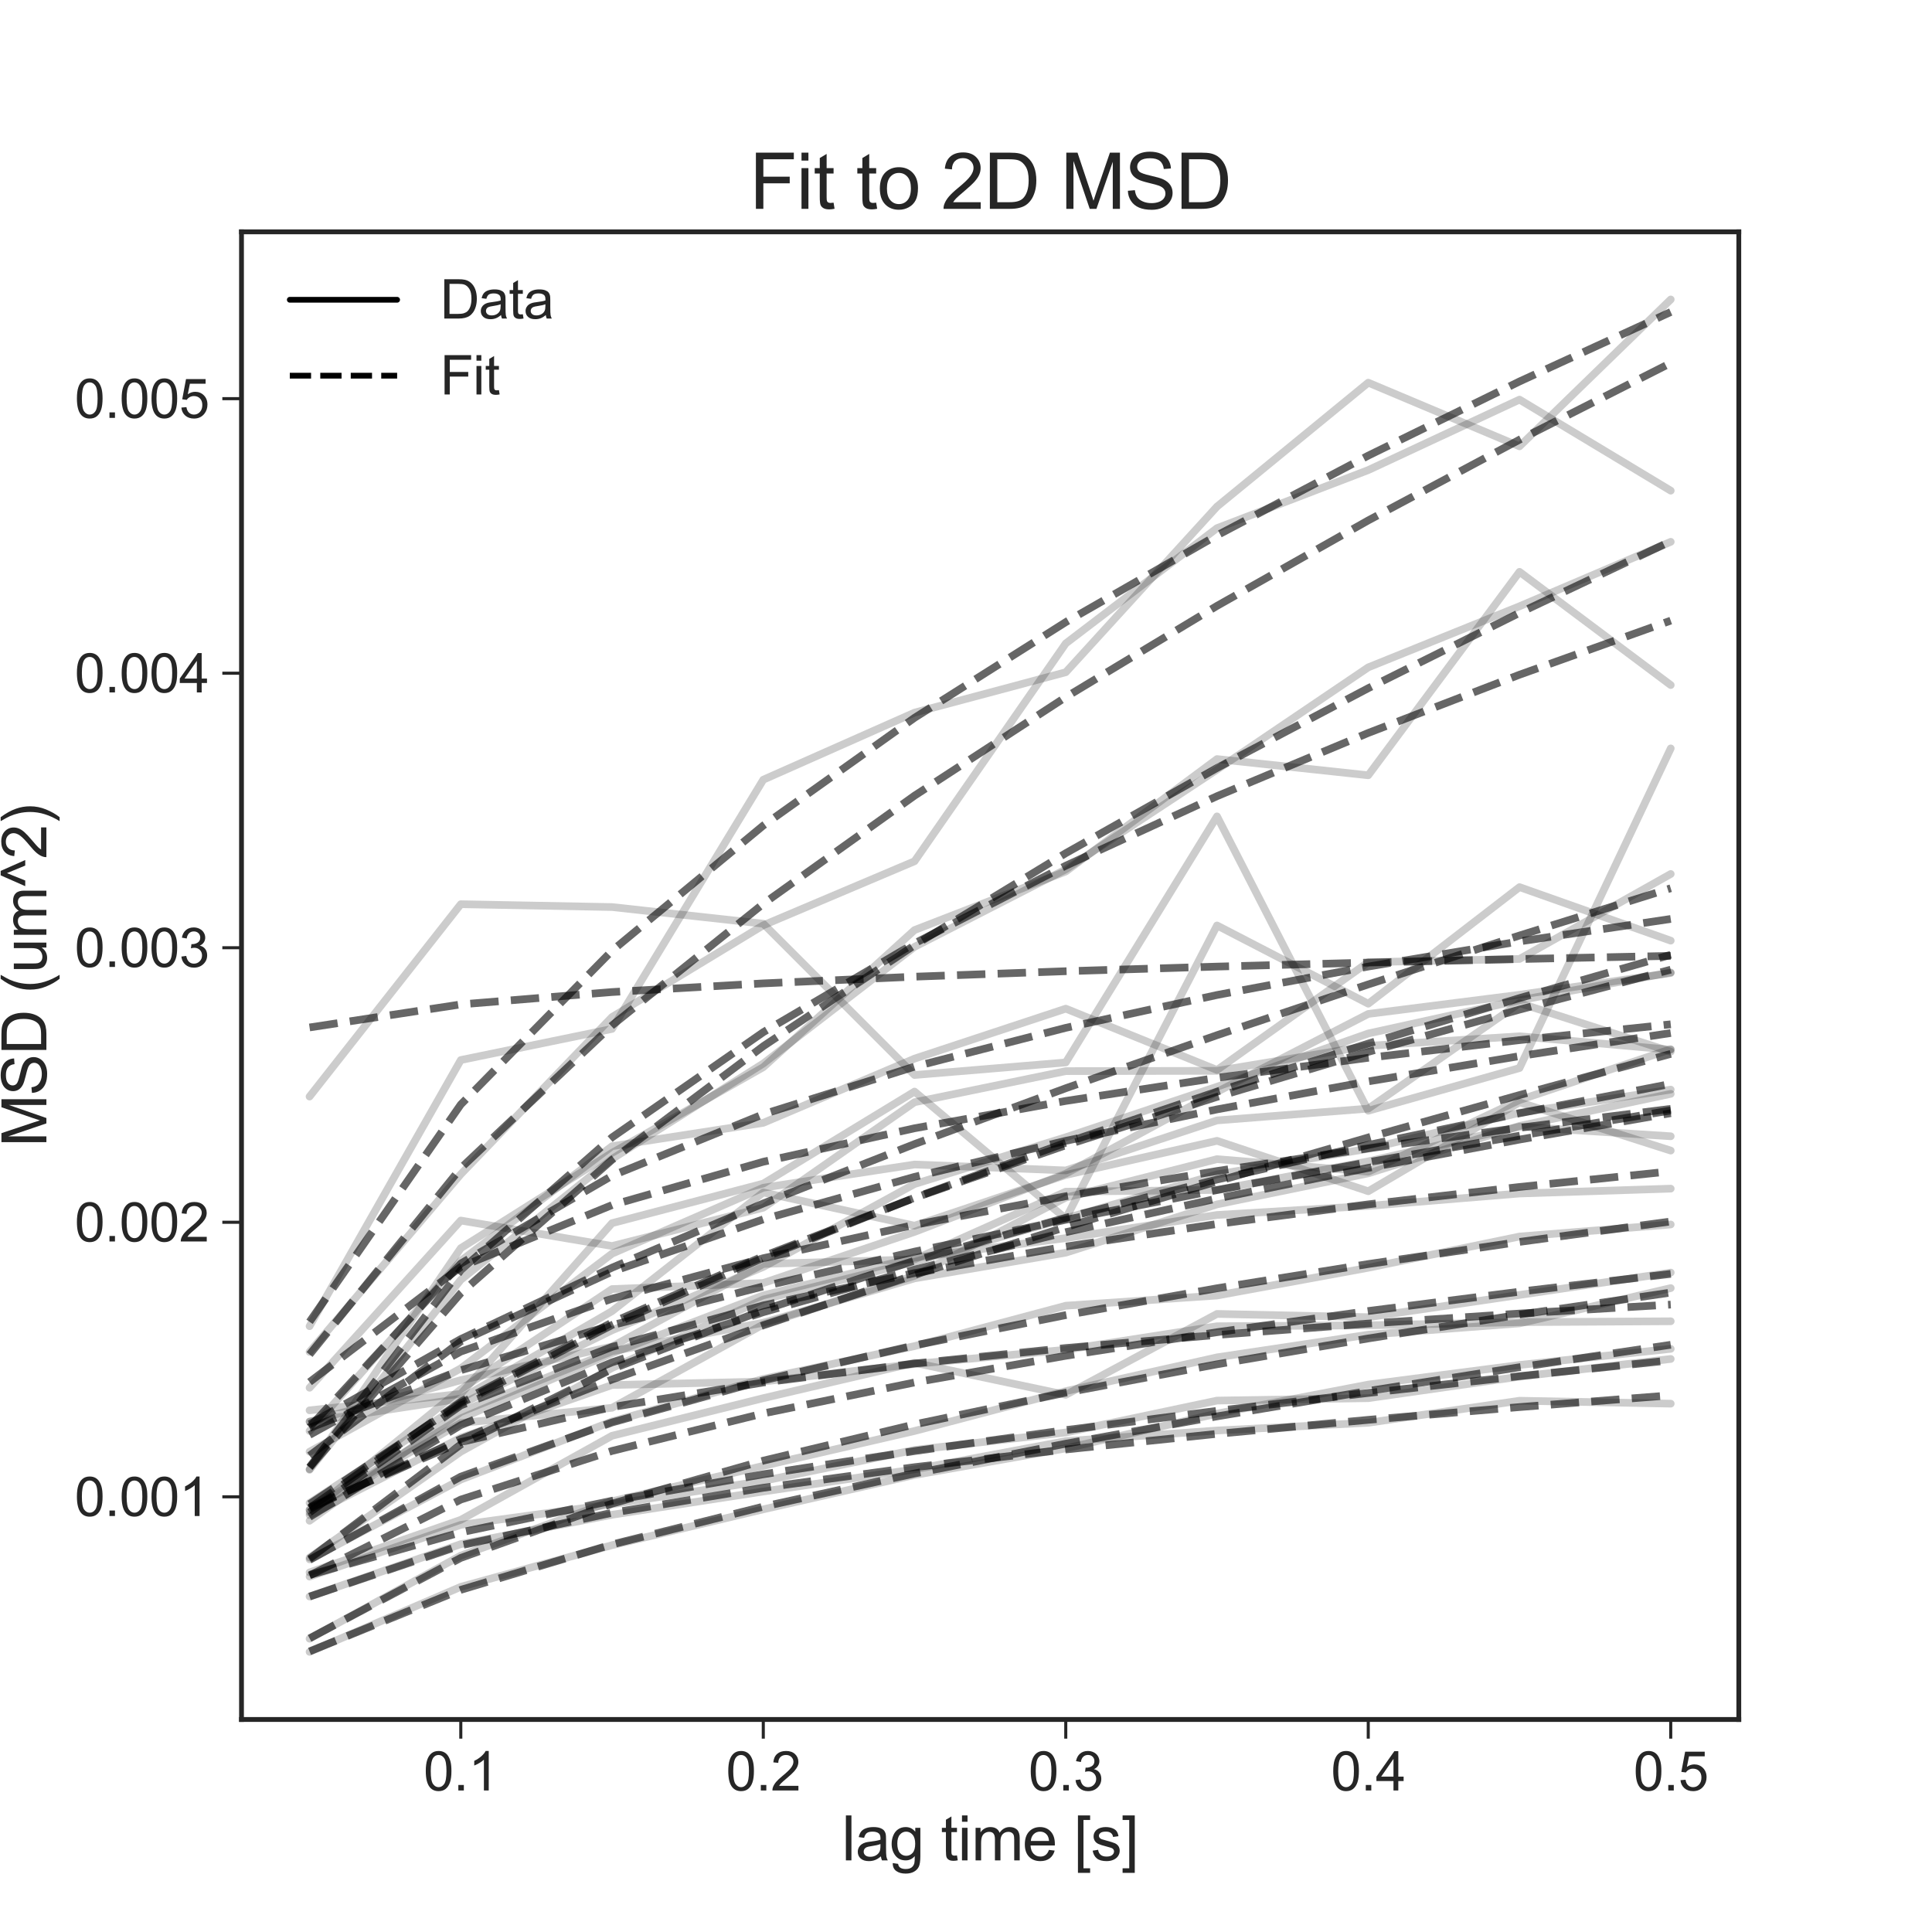 <?xml version="1.0" encoding="utf-8" standalone="no"?>
<!DOCTYPE svg PUBLIC "-//W3C//DTD SVG 1.1//EN"
  "http://www.w3.org/Graphics/SVG/1.1/DTD/svg11.dtd">
<svg xmlns:xlink="http://www.w3.org/1999/xlink" width="504pt" height="504pt" viewBox="0 0 504 504" xmlns="http://www.w3.org/2000/svg" version="1.1">
 <defs>
  <style type="text/css">*{stroke-linejoin: round; stroke-linecap: butt}</style>
 </defs>
 <g id="figure_1">
  <g id="patch_1">
   <path d="M 0 504 
L 504 504 
L 504 0 
L 0 0 
z
" style="fill: #ffffff"/>
  </g>
  <g id="axes_1">
   <g id="patch_2">
    <path d="M 63 448.56 
L 453.6 448.56 
L 453.6 60.48 
L 63 60.48 
z
" style="fill: #ffffff"/>
   </g>
   <g id="matplotlib.axis_1">
    <g id="xtick_1">
     <g id="line2d_1">
      <defs>
       <path id="m9e47b026e1" d="M 0 0 
L 0 5 
" style="stroke: #262626; stroke-width: 0.8"/>
      </defs>
      <g>
       <use xlink:href="#m9e47b026e1" x="120.209" y="448.56" style="fill: #262626; stroke: #262626; stroke-width: 0.8"/>
      </g>
     </g>
     <g id="text_1">
      <!-- 0.1 -->
      <g style="fill: #262626" transform="translate(110.479 467.081) scale(0.14 -0.14)">
       <defs>
        <path id="ArialMT-30" d="M 266 2259 
Q 266 3072 433 3567 
Q 600 4063 929 4331 
Q 1259 4600 1759 4600 
Q 2128 4600 2406 4451 
Q 2684 4303 2865 4023 
Q 3047 3744 3150 3342 
Q 3253 2941 3253 2259 
Q 3253 1453 3087 958 
Q 2922 463 2592 192 
Q 2263 -78 1759 -78 
Q 1097 -78 719 397 
Q 266 969 266 2259 
z
M 844 2259 
Q 844 1131 1108 757 
Q 1372 384 1759 384 
Q 2147 384 2411 759 
Q 2675 1134 2675 2259 
Q 2675 3391 2411 3762 
Q 2147 4134 1753 4134 
Q 1366 4134 1134 3806 
Q 844 3388 844 2259 
z
" transform="scale(0.016)"/>
        <path id="ArialMT-2e" d="M 581 0 
L 581 641 
L 1222 641 
L 1222 0 
L 581 0 
z
" transform="scale(0.016)"/>
        <path id="ArialMT-31" d="M 2384 0 
L 1822 0 
L 1822 3584 
Q 1619 3391 1289 3197 
Q 959 3003 697 2906 
L 697 3450 
Q 1169 3672 1522 3987 
Q 1875 4303 2022 4600 
L 2384 4600 
L 2384 0 
z
" transform="scale(0.016)"/>
       </defs>
       <use xlink:href="#ArialMT-30"/>
       <use xlink:href="#ArialMT-2e" x="55.615"/>
       <use xlink:href="#ArialMT-31" x="83.398"/>
      </g>
     </g>
    </g>
    <g id="xtick_2">
     <g id="line2d_2">
      <g>
       <use xlink:href="#m9e47b026e1" x="199.118" y="448.56" style="fill: #262626; stroke: #262626; stroke-width: 0.8"/>
      </g>
     </g>
     <g id="text_2">
      <!-- 0.2 -->
      <g style="fill: #262626" transform="translate(189.388 467.081) scale(0.14 -0.14)">
       <defs>
        <path id="ArialMT-32" d="M 3222 541 
L 3222 0 
L 194 0 
Q 188 203 259 391 
Q 375 700 629 1000 
Q 884 1300 1366 1694 
Q 2113 2306 2375 2664 
Q 2638 3022 2638 3341 
Q 2638 3675 2398 3904 
Q 2159 4134 1775 4134 
Q 1369 4134 1125 3890 
Q 881 3647 878 3216 
L 300 3275 
Q 359 3922 746 4261 
Q 1134 4600 1788 4600 
Q 2447 4600 2831 4234 
Q 3216 3869 3216 3328 
Q 3216 3053 3103 2787 
Q 2991 2522 2730 2228 
Q 2469 1934 1863 1422 
Q 1356 997 1212 845 
Q 1069 694 975 541 
L 3222 541 
z
" transform="scale(0.016)"/>
       </defs>
       <use xlink:href="#ArialMT-30"/>
       <use xlink:href="#ArialMT-2e" x="55.615"/>
       <use xlink:href="#ArialMT-32" x="83.398"/>
      </g>
     </g>
    </g>
    <g id="xtick_3">
     <g id="line2d_3">
      <g>
       <use xlink:href="#m9e47b026e1" x="278.027" y="448.56" style="fill: #262626; stroke: #262626; stroke-width: 0.8"/>
      </g>
     </g>
     <g id="text_3">
      <!-- 0.3 -->
      <g style="fill: #262626" transform="translate(268.297 467.081) scale(0.14 -0.14)">
       <defs>
        <path id="ArialMT-33" d="M 269 1209 
L 831 1284 
Q 928 806 1161 595 
Q 1394 384 1728 384 
Q 2125 384 2398 659 
Q 2672 934 2672 1341 
Q 2672 1728 2419 1979 
Q 2166 2231 1775 2231 
Q 1616 2231 1378 2169 
L 1441 2663 
Q 1497 2656 1531 2656 
Q 1891 2656 2178 2843 
Q 2466 3031 2466 3422 
Q 2466 3731 2256 3934 
Q 2047 4138 1716 4138 
Q 1388 4138 1169 3931 
Q 950 3725 888 3313 
L 325 3413 
Q 428 3978 793 4289 
Q 1159 4600 1703 4600 
Q 2078 4600 2393 4439 
Q 2709 4278 2876 4000 
Q 3044 3722 3044 3409 
Q 3044 3113 2884 2869 
Q 2725 2625 2413 2481 
Q 2819 2388 3044 2092 
Q 3269 1797 3269 1353 
Q 3269 753 2831 336 
Q 2394 -81 1725 -81 
Q 1122 -81 723 278 
Q 325 638 269 1209 
z
" transform="scale(0.016)"/>
       </defs>
       <use xlink:href="#ArialMT-30"/>
       <use xlink:href="#ArialMT-2e" x="55.615"/>
       <use xlink:href="#ArialMT-33" x="83.398"/>
      </g>
     </g>
    </g>
    <g id="xtick_4">
     <g id="line2d_4">
      <g>
       <use xlink:href="#m9e47b026e1" x="356.936" y="448.56" style="fill: #262626; stroke: #262626; stroke-width: 0.8"/>
      </g>
     </g>
     <g id="text_4">
      <!-- 0.4 -->
      <g style="fill: #262626" transform="translate(347.206 467.081) scale(0.14 -0.14)">
       <defs>
        <path id="ArialMT-34" d="M 2069 0 
L 2069 1097 
L 81 1097 
L 81 1613 
L 2172 4581 
L 2631 4581 
L 2631 1613 
L 3250 1613 
L 3250 1097 
L 2631 1097 
L 2631 0 
L 2069 0 
z
M 2069 1613 
L 2069 3678 
L 634 1613 
L 2069 1613 
z
" transform="scale(0.016)"/>
       </defs>
       <use xlink:href="#ArialMT-30"/>
       <use xlink:href="#ArialMT-2e" x="55.615"/>
       <use xlink:href="#ArialMT-34" x="83.398"/>
      </g>
     </g>
    </g>
    <g id="xtick_5">
     <g id="line2d_5">
      <g>
       <use xlink:href="#m9e47b026e1" x="435.845" y="448.56" style="fill: #262626; stroke: #262626; stroke-width: 0.8"/>
      </g>
     </g>
     <g id="text_5">
      <!-- 0.5 -->
      <g style="fill: #262626" transform="translate(426.115 467.081) scale(0.14 -0.14)">
       <defs>
        <path id="ArialMT-35" d="M 266 1200 
L 856 1250 
Q 922 819 1161 601 
Q 1400 384 1738 384 
Q 2144 384 2425 690 
Q 2706 997 2706 1503 
Q 2706 1984 2436 2262 
Q 2166 2541 1728 2541 
Q 1456 2541 1237 2417 
Q 1019 2294 894 2097 
L 366 2166 
L 809 4519 
L 3088 4519 
L 3088 3981 
L 1259 3981 
L 1013 2750 
Q 1425 3038 1878 3038 
Q 2478 3038 2890 2622 
Q 3303 2206 3303 1553 
Q 3303 931 2941 478 
Q 2500 -78 1738 -78 
Q 1113 -78 717 272 
Q 322 622 266 1200 
z
" transform="scale(0.016)"/>
       </defs>
       <use xlink:href="#ArialMT-30"/>
       <use xlink:href="#ArialMT-2e" x="55.615"/>
       <use xlink:href="#ArialMT-35" x="83.398"/>
      </g>
     </g>
    </g>
    <g id="text_6">
     <!-- lag time [s] -->
     <g style="fill: #262626" transform="translate(219.623 485.316) scale(0.16 -0.16)">
      <defs>
       <path id="ArialMT-6c" d="M 409 0 
L 409 4581 
L 972 4581 
L 972 0 
L 409 0 
z
" transform="scale(0.016)"/>
       <path id="ArialMT-61" d="M 2588 409 
Q 2275 144 1986 34 
Q 1697 -75 1366 -75 
Q 819 -75 525 192 
Q 231 459 231 875 
Q 231 1119 342 1320 
Q 453 1522 633 1644 
Q 813 1766 1038 1828 
Q 1203 1872 1538 1913 
Q 2219 1994 2541 2106 
Q 2544 2222 2544 2253 
Q 2544 2597 2384 2738 
Q 2169 2928 1744 2928 
Q 1347 2928 1158 2789 
Q 969 2650 878 2297 
L 328 2372 
Q 403 2725 575 2942 
Q 747 3159 1072 3276 
Q 1397 3394 1825 3394 
Q 2250 3394 2515 3294 
Q 2781 3194 2906 3042 
Q 3031 2891 3081 2659 
Q 3109 2516 3109 2141 
L 3109 1391 
Q 3109 606 3145 398 
Q 3181 191 3288 0 
L 2700 0 
Q 2613 175 2588 409 
z
M 2541 1666 
Q 2234 1541 1622 1453 
Q 1275 1403 1131 1340 
Q 988 1278 909 1158 
Q 831 1038 831 891 
Q 831 666 1001 516 
Q 1172 366 1500 366 
Q 1825 366 2078 508 
Q 2331 650 2450 897 
Q 2541 1088 2541 1459 
L 2541 1666 
z
" transform="scale(0.016)"/>
       <path id="ArialMT-67" d="M 319 -275 
L 866 -356 
Q 900 -609 1056 -725 
Q 1266 -881 1628 -881 
Q 2019 -881 2231 -725 
Q 2444 -569 2519 -288 
Q 2563 -116 2559 434 
Q 2191 0 1641 0 
Q 956 0 581 494 
Q 206 988 206 1678 
Q 206 2153 378 2554 
Q 550 2956 876 3175 
Q 1203 3394 1644 3394 
Q 2231 3394 2613 2919 
L 2613 3319 
L 3131 3319 
L 3131 450 
Q 3131 -325 2973 -648 
Q 2816 -972 2473 -1159 
Q 2131 -1347 1631 -1347 
Q 1038 -1347 672 -1080 
Q 306 -813 319 -275 
z
M 784 1719 
Q 784 1066 1043 766 
Q 1303 466 1694 466 
Q 2081 466 2343 764 
Q 2606 1063 2606 1700 
Q 2606 2309 2336 2618 
Q 2066 2928 1684 2928 
Q 1309 2928 1046 2623 
Q 784 2319 784 1719 
z
" transform="scale(0.016)"/>
       <path id="ArialMT-20" transform="scale(0.016)"/>
       <path id="ArialMT-74" d="M 1650 503 
L 1731 6 
Q 1494 -44 1306 -44 
Q 1000 -44 831 53 
Q 663 150 594 308 
Q 525 466 525 972 
L 525 2881 
L 113 2881 
L 113 3319 
L 525 3319 
L 525 4141 
L 1084 4478 
L 1084 3319 
L 1650 3319 
L 1650 2881 
L 1084 2881 
L 1084 941 
Q 1084 700 1114 631 
Q 1144 563 1211 522 
Q 1278 481 1403 481 
Q 1497 481 1650 503 
z
" transform="scale(0.016)"/>
       <path id="ArialMT-69" d="M 425 3934 
L 425 4581 
L 988 4581 
L 988 3934 
L 425 3934 
z
M 425 0 
L 425 3319 
L 988 3319 
L 988 0 
L 425 0 
z
" transform="scale(0.016)"/>
       <path id="ArialMT-6d" d="M 422 0 
L 422 3319 
L 925 3319 
L 925 2853 
Q 1081 3097 1340 3245 
Q 1600 3394 1931 3394 
Q 2300 3394 2536 3241 
Q 2772 3088 2869 2813 
Q 3263 3394 3894 3394 
Q 4388 3394 4653 3120 
Q 4919 2847 4919 2278 
L 4919 0 
L 4359 0 
L 4359 2091 
Q 4359 2428 4304 2576 
Q 4250 2725 4106 2815 
Q 3963 2906 3769 2906 
Q 3419 2906 3187 2673 
Q 2956 2441 2956 1928 
L 2956 0 
L 2394 0 
L 2394 2156 
Q 2394 2531 2256 2718 
Q 2119 2906 1806 2906 
Q 1569 2906 1367 2781 
Q 1166 2656 1075 2415 
Q 984 2175 984 1722 
L 984 0 
L 422 0 
z
" transform="scale(0.016)"/>
       <path id="ArialMT-65" d="M 2694 1069 
L 3275 997 
Q 3138 488 2766 206 
Q 2394 -75 1816 -75 
Q 1088 -75 661 373 
Q 234 822 234 1631 
Q 234 2469 665 2931 
Q 1097 3394 1784 3394 
Q 2450 3394 2872 2941 
Q 3294 2488 3294 1666 
Q 3294 1616 3291 1516 
L 816 1516 
Q 847 969 1125 678 
Q 1403 388 1819 388 
Q 2128 388 2347 550 
Q 2566 713 2694 1069 
z
M 847 1978 
L 2700 1978 
Q 2663 2397 2488 2606 
Q 2219 2931 1791 2931 
Q 1403 2931 1139 2672 
Q 875 2413 847 1978 
z
" transform="scale(0.016)"/>
       <path id="ArialMT-5b" d="M 434 -1272 
L 434 4581 
L 1675 4581 
L 1675 4116 
L 997 4116 
L 997 -806 
L 1675 -806 
L 1675 -1272 
L 434 -1272 
z
" transform="scale(0.016)"/>
       <path id="ArialMT-73" d="M 197 991 
L 753 1078 
Q 800 744 1014 566 
Q 1228 388 1613 388 
Q 2000 388 2187 545 
Q 2375 703 2375 916 
Q 2375 1106 2209 1216 
Q 2094 1291 1634 1406 
Q 1016 1563 777 1677 
Q 538 1791 414 1992 
Q 291 2194 291 2438 
Q 291 2659 392 2848 
Q 494 3038 669 3163 
Q 800 3259 1026 3326 
Q 1253 3394 1513 3394 
Q 1903 3394 2198 3281 
Q 2494 3169 2634 2976 
Q 2775 2784 2828 2463 
L 2278 2388 
Q 2241 2644 2061 2787 
Q 1881 2931 1553 2931 
Q 1166 2931 1000 2803 
Q 834 2675 834 2503 
Q 834 2394 903 2306 
Q 972 2216 1119 2156 
Q 1203 2125 1616 2013 
Q 2213 1853 2448 1751 
Q 2684 1650 2818 1456 
Q 2953 1263 2953 975 
Q 2953 694 2789 445 
Q 2625 197 2315 61 
Q 2006 -75 1616 -75 
Q 969 -75 630 194 
Q 291 463 197 991 
z
" transform="scale(0.016)"/>
       <path id="ArialMT-5d" d="M 1363 -1272 
L 122 -1272 
L 122 -806 
L 800 -806 
L 800 4116 
L 122 4116 
L 122 4581 
L 1363 4581 
L 1363 -1272 
z
" transform="scale(0.016)"/>
      </defs>
      <use xlink:href="#ArialMT-6c"/>
      <use xlink:href="#ArialMT-61" x="22.217"/>
      <use xlink:href="#ArialMT-67" x="77.832"/>
      <use xlink:href="#ArialMT-20" x="133.447"/>
      <use xlink:href="#ArialMT-74" x="161.23"/>
      <use xlink:href="#ArialMT-69" x="189.014"/>
      <use xlink:href="#ArialMT-6d" x="211.23"/>
      <use xlink:href="#ArialMT-65" x="294.531"/>
      <use xlink:href="#ArialMT-20" x="350.146"/>
      <use xlink:href="#ArialMT-5b" x="377.93"/>
      <use xlink:href="#ArialMT-73" x="405.713"/>
      <use xlink:href="#ArialMT-5d" x="455.713"/>
     </g>
    </g>
   </g>
   <g id="matplotlib.axis_2">
    <g id="ytick_1">
     <g id="line2d_6">
      <defs>
       <path id="mbf69b53530" d="M 0 0 
L -5 0 
" style="stroke: #262626; stroke-width: 0.8"/>
      </defs>
      <g>
       <use xlink:href="#mbf69b53530" x="63" y="390.471" style="fill: #262626; stroke: #262626; stroke-width: 0.8"/>
      </g>
     </g>
     <g id="text_7">
      <!-- 0.001 -->
      <g style="fill: #262626" transform="translate(19.469 395.481) scale(0.14 -0.14)">
       <use xlink:href="#ArialMT-30"/>
       <use xlink:href="#ArialMT-2e" x="55.615"/>
       <use xlink:href="#ArialMT-30" x="83.398"/>
       <use xlink:href="#ArialMT-30" x="139.014"/>
       <use xlink:href="#ArialMT-31" x="194.629"/>
      </g>
     </g>
    </g>
    <g id="ytick_2">
     <g id="line2d_7">
      <g>
       <use xlink:href="#mbf69b53530" x="63" y="318.854" style="fill: #262626; stroke: #262626; stroke-width: 0.8"/>
      </g>
     </g>
     <g id="text_8">
      <!-- 0.002 -->
      <g style="fill: #262626" transform="translate(19.469 323.864) scale(0.14 -0.14)">
       <use xlink:href="#ArialMT-30"/>
       <use xlink:href="#ArialMT-2e" x="55.615"/>
       <use xlink:href="#ArialMT-30" x="83.398"/>
       <use xlink:href="#ArialMT-30" x="139.014"/>
       <use xlink:href="#ArialMT-32" x="194.629"/>
      </g>
     </g>
    </g>
    <g id="ytick_3">
     <g id="line2d_8">
      <g>
       <use xlink:href="#mbf69b53530" x="63" y="247.237" style="fill: #262626; stroke: #262626; stroke-width: 0.8"/>
      </g>
     </g>
     <g id="text_9">
      <!-- 0.003 -->
      <g style="fill: #262626" transform="translate(19.469 252.247) scale(0.14 -0.14)">
       <use xlink:href="#ArialMT-30"/>
       <use xlink:href="#ArialMT-2e" x="55.615"/>
       <use xlink:href="#ArialMT-30" x="83.398"/>
       <use xlink:href="#ArialMT-30" x="139.014"/>
       <use xlink:href="#ArialMT-33" x="194.629"/>
      </g>
     </g>
    </g>
    <g id="ytick_4">
     <g id="line2d_9">
      <g>
       <use xlink:href="#mbf69b53530" x="63" y="175.619" style="fill: #262626; stroke: #262626; stroke-width: 0.8"/>
      </g>
     </g>
     <g id="text_10">
      <!-- 0.004 -->
      <g style="fill: #262626" transform="translate(19.469 180.63) scale(0.14 -0.14)">
       <use xlink:href="#ArialMT-30"/>
       <use xlink:href="#ArialMT-2e" x="55.615"/>
       <use xlink:href="#ArialMT-30" x="83.398"/>
       <use xlink:href="#ArialMT-30" x="139.014"/>
       <use xlink:href="#ArialMT-34" x="194.629"/>
      </g>
     </g>
    </g>
    <g id="ytick_5">
     <g id="line2d_10">
      <g>
       <use xlink:href="#mbf69b53530" x="63" y="104.002" style="fill: #262626; stroke: #262626; stroke-width: 0.8"/>
      </g>
     </g>
     <g id="text_11">
      <!-- 0.005 -->
      <g style="fill: #262626" transform="translate(19.469 109.013) scale(0.14 -0.14)">
       <use xlink:href="#ArialMT-30"/>
       <use xlink:href="#ArialMT-2e" x="55.615"/>
       <use xlink:href="#ArialMT-30" x="83.398"/>
       <use xlink:href="#ArialMT-30" x="139.014"/>
       <use xlink:href="#ArialMT-35" x="194.629"/>
      </g>
     </g>
    </g>
    <g id="text_12">
     <!-- MSD (um^2) -->
     <g style="fill: #262626" transform="translate(12.102 299.163) rotate(-90) scale(0.16 -0.16)">
      <defs>
       <path id="ArialMT-4d" d="M 475 0 
L 475 4581 
L 1388 4581 
L 2472 1338 
Q 2622 884 2691 659 
Q 2769 909 2934 1394 
L 4031 4581 
L 4847 4581 
L 4847 0 
L 4263 0 
L 4263 3834 
L 2931 0 
L 2384 0 
L 1059 3900 
L 1059 0 
L 475 0 
z
" transform="scale(0.016)"/>
       <path id="ArialMT-53" d="M 288 1472 
L 859 1522 
Q 900 1178 1048 958 
Q 1197 738 1509 602 
Q 1822 466 2213 466 
Q 2559 466 2825 569 
Q 3091 672 3220 851 
Q 3350 1031 3350 1244 
Q 3350 1459 3225 1620 
Q 3100 1781 2813 1891 
Q 2628 1963 1997 2114 
Q 1366 2266 1113 2400 
Q 784 2572 623 2826 
Q 463 3081 463 3397 
Q 463 3744 659 4045 
Q 856 4347 1234 4503 
Q 1613 4659 2075 4659 
Q 2584 4659 2973 4495 
Q 3363 4331 3572 4012 
Q 3781 3694 3797 3291 
L 3216 3247 
Q 3169 3681 2898 3903 
Q 2628 4125 2100 4125 
Q 1550 4125 1298 3923 
Q 1047 3722 1047 3438 
Q 1047 3191 1225 3031 
Q 1400 2872 2139 2705 
Q 2878 2538 3153 2413 
Q 3553 2228 3743 1945 
Q 3934 1663 3934 1294 
Q 3934 928 3725 604 
Q 3516 281 3123 101 
Q 2731 -78 2241 -78 
Q 1619 -78 1198 103 
Q 778 284 539 648 
Q 300 1013 288 1472 
z
" transform="scale(0.016)"/>
       <path id="ArialMT-44" d="M 494 0 
L 494 4581 
L 2072 4581 
Q 2606 4581 2888 4516 
Q 3281 4425 3559 4188 
Q 3922 3881 4101 3404 
Q 4281 2928 4281 2316 
Q 4281 1794 4159 1391 
Q 4038 988 3847 723 
Q 3656 459 3429 307 
Q 3203 156 2883 78 
Q 2563 0 2147 0 
L 494 0 
z
M 1100 541 
L 2078 541 
Q 2531 541 2789 625 
Q 3047 709 3200 863 
Q 3416 1078 3536 1442 
Q 3656 1806 3656 2325 
Q 3656 3044 3420 3430 
Q 3184 3816 2847 3947 
Q 2603 4041 2063 4041 
L 1100 4041 
L 1100 541 
z
" transform="scale(0.016)"/>
       <path id="ArialMT-28" d="M 1497 -1347 
Q 1031 -759 709 28 
Q 388 816 388 1659 
Q 388 2403 628 3084 
Q 909 3875 1497 4659 
L 1900 4659 
Q 1522 4009 1400 3731 
Q 1209 3300 1100 2831 
Q 966 2247 966 1656 
Q 966 153 1900 -1347 
L 1497 -1347 
z
" transform="scale(0.016)"/>
       <path id="ArialMT-75" d="M 2597 0 
L 2597 488 
Q 2209 -75 1544 -75 
Q 1250 -75 995 37 
Q 741 150 617 320 
Q 494 491 444 738 
Q 409 903 409 1263 
L 409 3319 
L 972 3319 
L 972 1478 
Q 972 1038 1006 884 
Q 1059 663 1231 536 
Q 1403 409 1656 409 
Q 1909 409 2131 539 
Q 2353 669 2445 892 
Q 2538 1116 2538 1541 
L 2538 3319 
L 3100 3319 
L 3100 0 
L 2597 0 
z
" transform="scale(0.016)"/>
       <path id="ArialMT-5e" d="M 747 2156 
L 169 2156 
L 1272 4659 
L 1725 4659 
L 2834 2156 
L 2269 2156 
L 1497 4022 
L 747 2156 
z
" transform="scale(0.016)"/>
       <path id="ArialMT-29" d="M 791 -1347 
L 388 -1347 
Q 1322 153 1322 1656 
Q 1322 2244 1188 2822 
Q 1081 3291 891 3722 
Q 769 4003 388 4659 
L 791 4659 
Q 1378 3875 1659 3084 
Q 1900 2403 1900 1659 
Q 1900 816 1576 28 
Q 1253 -759 791 -1347 
z
" transform="scale(0.016)"/>
      </defs>
      <use xlink:href="#ArialMT-4d"/>
      <use xlink:href="#ArialMT-53" x="83.301"/>
      <use xlink:href="#ArialMT-44" x="150"/>
      <use xlink:href="#ArialMT-20" x="222.217"/>
      <use xlink:href="#ArialMT-28" x="250"/>
      <use xlink:href="#ArialMT-75" x="283.301"/>
      <use xlink:href="#ArialMT-6d" x="338.916"/>
      <use xlink:href="#ArialMT-5e" x="422.217"/>
      <use xlink:href="#ArialMT-32" x="469.141"/>
      <use xlink:href="#ArialMT-29" x="524.756"/>
     </g>
    </g>
   </g>
   <g id="line2d_11">
    <path d="M 80.755 427.49 
L 120.209 405.818 
L 159.664 391.631 
L 199.118 382.407 
L 238.573 373.297 
L 278.027 362.905 
L 317.482 354.089 
L 356.936 348.181 
L 396.391 345.23 
L 435.845 336.027 
" clip-path="url(#pee91d50d62)" style="fill: none; stroke: #000000; stroke-opacity: 0.2; stroke-width: 2; stroke-linecap: round"/>
   </g>
   <g id="line2d_12">
    <path d="M 80.755 406.799 
L 120.209 385.973 
L 159.664 370.812 
L 199.118 359.718 
L 238.573 351.16 
L 278.027 340.618 
L 317.482 337.961 
L 356.936 330.721 
L 396.391 322.571 
L 435.845 319.427 
" clip-path="url(#pee91d50d62)" style="fill: none; stroke: #000000; stroke-opacity: 0.2; stroke-width: 2; stroke-linecap: round"/>
   </g>
   <g id="line2d_13">
    <path d="M 80.755 393.951 
L 120.209 371.213 
L 159.664 367.252 
L 199.118 345.502 
L 238.573 332.812 
L 278.027 312.415 
L 317.482 302.382 
L 356.936 305.669 
L 396.391 286.97 
L 435.845 273.706 
" clip-path="url(#pee91d50d62)" style="fill: none; stroke: #000000; stroke-opacity: 0.2; stroke-width: 2; stroke-linecap: round"/>
   </g>
   <g id="line2d_14">
    <path d="M 80.755 392.068 
L 120.209 366.343 
L 159.664 347.028 
L 199.118 330.499 
L 238.573 308.877 
L 278.027 296.674 
L 317.482 283.496 
L 356.936 269.603 
L 396.391 260.93 
L 435.845 253.682 
" clip-path="url(#pee91d50d62)" style="fill: none; stroke: #000000; stroke-opacity: 0.2; stroke-width: 2; stroke-linecap: round"/>
   </g>
   <g id="line2d_15">
    <path d="M 80.755 406.327 
L 120.209 378.704 
L 159.664 356.846 
L 199.118 339.007 
L 238.573 329.166 
L 278.027 317.815 
L 317.482 306.371 
L 356.936 299.66 
L 396.391 290.293 
L 435.845 284.248 
" clip-path="url(#pee91d50d62)" style="fill: none; stroke: #000000; stroke-opacity: 0.2; stroke-width: 2; stroke-linecap: round"/>
   </g>
   <g id="line2d_16">
    <path d="M 80.755 383.431 
L 120.209 333.857 
L 159.664 302.332 
L 199.118 277.437 
L 238.573 247 
L 278.027 226.79 
L 317.482 200.779 
L 356.936 174.094 
L 396.391 158.159 
L 435.845 141.344 
" clip-path="url(#pee91d50d62)" style="fill: none; stroke: #000000; stroke-opacity: 0.2; stroke-width: 2; stroke-linecap: round"/>
   </g>
   <g id="line2d_17">
    <path d="M 80.755 396.723 
L 120.209 368.348 
L 159.664 352.506 
L 199.118 345.058 
L 238.573 333.492 
L 278.027 326.782 
L 317.482 314.184 
L 356.936 306.091 
L 396.391 293.723 
L 435.845 285.351 
" clip-path="url(#pee91d50d62)" style="fill: none; stroke: #000000; stroke-opacity: 0.2; stroke-width: 2; stroke-linecap: round"/>
   </g>
   <g id="line2d_18">
    <path d="M 80.755 416.482 
L 120.209 402.817 
L 159.664 395.154 
L 199.118 389.088 
L 238.573 383.302 
L 278.027 375.94 
L 317.482 373.175 
L 356.936 371.156 
L 396.391 365.405 
L 435.845 366.171 
" clip-path="url(#pee91d50d62)" style="fill: none; stroke: #000000; stroke-opacity: 0.2; stroke-width: 2; stroke-linecap: round"/>
   </g>
   <g id="line2d_19">
    <path d="M 80.755 430.92 
L 120.209 413.954 
L 159.664 403.09 
L 199.118 393.736 
L 238.573 384.777 
L 278.027 377.845 
L 317.482 368.764 
L 356.936 361.194 
L 396.391 356.08 
L 435.845 351.869 
" clip-path="url(#pee91d50d62)" style="fill: none; stroke: #000000; stroke-opacity: 0.2; stroke-width: 2; stroke-linecap: round"/>
   </g>
   <g id="line2d_20">
    <path d="M 80.755 411.29 
L 120.209 397.79 
L 159.664 392.404 
L 199.118 386.317 
L 238.573 378.246 
L 278.027 373.691 
L 317.482 365.369 
L 356.936 364.739 
L 396.391 359.117 
L 435.845 354.512 
" clip-path="url(#pee91d50d62)" style="fill: none; stroke: #000000; stroke-opacity: 0.2; stroke-width: 2; stroke-linecap: round"/>
   </g>
   <g id="line2d_21">
    <path d="M 80.755 395.233 
L 120.209 375.059 
L 159.664 361.308 
L 199.118 360.399 
L 238.573 355.822 
L 278.027 352.105 
L 317.482 345.975 
L 356.936 345.731 
L 396.391 344.908 
L 435.845 344.679 
" clip-path="url(#pee91d50d62)" style="fill: none; stroke: #000000; stroke-opacity: 0.2; stroke-width: 2; stroke-linecap: round"/>
   </g>
   <g id="line2d_22">
    <path d="M 80.755 393.801 
L 120.209 370.024 
L 159.664 353.022 
L 199.118 337.918 
L 238.573 328.085 
L 278.027 322.986 
L 317.482 316.949 
L 356.936 314.585 
L 396.391 311.348 
L 435.845 310.081 
" clip-path="url(#pee91d50d62)" style="fill: none; stroke: #000000; stroke-opacity: 0.2; stroke-width: 2; stroke-linecap: round"/>
   </g>
   <g id="line2d_23">
    <path d="M 80.755 383.259 
L 120.209 325.607 
L 159.664 300.742 
L 199.118 278.397 
L 238.573 242.624 
L 278.027 227.341 
L 317.482 198.014 
L 356.936 202.247 
L 396.391 149.171 
L 435.845 178.713 
" clip-path="url(#pee91d50d62)" style="fill: none; stroke: #000000; stroke-opacity: 0.2; stroke-width: 2; stroke-linecap: round"/>
   </g>
   <g id="line2d_24">
    <path d="M 80.755 362.024 
L 120.209 318.402 
L 159.664 325.048 
L 199.118 315.058 
L 238.573 287.535 
L 278.027 279.421 
L 317.482 279.35 
L 356.936 272.825 
L 396.391 270.333 
L 435.845 273.842 
" clip-path="url(#pee91d50d62)" style="fill: none; stroke: #000000; stroke-opacity: 0.2; stroke-width: 2; stroke-linecap: round"/>
   </g>
   <g id="line2d_25">
    <path d="M 80.755 378.711 
L 120.209 356.968 
L 159.664 327.039 
L 199.118 309.837 
L 238.573 303.785 
L 278.027 305.332 
L 317.482 292.284 
L 356.936 289.204 
L 396.391 261.682 
L 435.845 274.344 
" clip-path="url(#pee91d50d62)" style="fill: none; stroke: #000000; stroke-opacity: 0.2; stroke-width: 2; stroke-linecap: round"/>
   </g>
   <g id="line2d_26">
    <path d="M 80.755 394.603 
L 120.209 362.433 
L 159.664 336.278 
L 199.118 334.695 
L 238.573 321.367 
L 278.027 306.17 
L 317.482 284.836 
L 356.936 264.503 
L 396.391 259.505 
L 435.845 253.832 
" clip-path="url(#pee91d50d62)" style="fill: none; stroke: #000000; stroke-opacity: 0.2; stroke-width: 2; stroke-linecap: round"/>
   </g>
   <g id="line2d_27">
    <path d="M 80.755 345.961 
L 120.209 276.528 
L 159.664 268.414 
L 199.118 203.4 
L 238.573 185.904 
L 278.027 175.369 
L 317.482 132.148 
L 356.936 99.827 
L 396.391 116.435 
L 435.845 78.12 
" clip-path="url(#pee91d50d62)" style="fill: none; stroke: #000000; stroke-opacity: 0.2; stroke-width: 2; stroke-linecap: round"/>
   </g>
   <g id="line2d_28">
    <path d="M 80.755 286.06 
L 120.209 235.878 
L 159.664 236.623 
L 199.118 240.963 
L 238.573 280.438 
L 278.027 277.158 
L 317.482 212.968 
L 356.936 289.763 
L 396.391 278.626 
L 435.845 195.235 
" clip-path="url(#pee91d50d62)" style="fill: none; stroke: #000000; stroke-opacity: 0.2; stroke-width: 2; stroke-linecap: round"/>
   </g>
   <g id="line2d_29">
    <path d="M 80.755 373.297 
L 120.209 328.93 
L 159.664 299.009 
L 199.118 292.914 
L 238.573 276.163 
L 278.027 263.128 
L 317.482 279.128 
L 356.936 251.004 
L 396.391 250.166 
L 435.845 227.993 
" clip-path="url(#pee91d50d62)" style="fill: none; stroke: #000000; stroke-opacity: 0.2; stroke-width: 2; stroke-linecap: round"/>
   </g>
   <g id="line2d_30">
    <path d="M 80.755 370.848 
L 120.209 360.041 
L 159.664 351.267 
L 199.118 329.725 
L 238.573 328.536 
L 278.027 310.875 
L 317.482 310.417 
L 356.936 302.962 
L 396.391 293.902 
L 435.845 296.416 
" clip-path="url(#pee91d50d62)" style="fill: none; stroke: #000000; stroke-opacity: 0.2; stroke-width: 2; stroke-linecap: round"/>
   </g>
   <g id="line2d_31">
    <path d="M 80.755 370.862 
L 120.209 364.853 
L 159.664 342.036 
L 199.118 311.069 
L 238.573 319.749 
L 278.027 306.507 
L 317.482 297.605 
L 356.936 310.761 
L 396.391 287.564 
L 435.845 300.154 
" clip-path="url(#pee91d50d62)" style="fill: none; stroke: #000000; stroke-opacity: 0.2; stroke-width: 2; stroke-linecap: round"/>
   </g>
   <g id="line2d_32">
    <path d="M 80.755 410.194 
L 120.209 396.479 
L 159.664 374.543 
L 199.118 364.739 
L 238.573 355.514 
L 278.027 363.872 
L 317.482 342.759 
L 356.936 343.612 
L 396.391 337.811 
L 435.845 331.974 
" clip-path="url(#pee91d50d62)" style="fill: none; stroke: #000000; stroke-opacity: 0.2; stroke-width: 2; stroke-linecap: round"/>
   </g>
   <g id="line2d_33">
    <path d="M 80.755 352.671 
L 120.209 306.313 
L 159.664 265.306 
L 199.118 241.378 
L 238.573 224.677 
L 278.027 167.849 
L 317.482 137.777 
L 356.936 122.63 
L 396.391 104.246 
L 435.845 128.001 
" clip-path="url(#pee91d50d62)" style="fill: none; stroke: #000000; stroke-opacity: 0.2; stroke-width: 2; stroke-linecap: round"/>
   </g>
   <g id="line2d_34">
    <path d="M 80.755 367.911 
L 120.209 363.629 
L 159.664 319.083 
L 199.118 308.763 
L 238.573 284.757 
L 278.027 317.908 
L 317.482 241.421 
L 356.936 261.839 
L 396.391 231.423 
L 435.845 245.389 
" clip-path="url(#pee91d50d62)" style="fill: none; stroke: #000000; stroke-opacity: 0.2; stroke-width: 2; stroke-linecap: round"/>
   </g>
   <g id="line2d_35">
    <path d="M 80.755 427.388 
L 120.209 406.405 
L 159.664 392.255 
L 199.118 381.044 
L 238.573 371.582 
L 278.027 363.306 
L 317.482 355.899 
L 356.936 349.161 
L 396.391 342.958 
L 435.845 337.194 
" clip-path="url(#pee91d50d62)" style="fill: none; stroke-dasharray: 7.4,3.2; stroke-dashoffset: 0; stroke: #000000; stroke-opacity: 0.6; stroke-width: 2"/>
   </g>
   <g id="line2d_36">
    <path d="M 80.755 406.941 
L 120.209 385.209 
L 159.664 371.075 
L 199.118 360.099 
L 238.573 350.968 
L 278.027 343.071 
L 317.482 336.07 
L 356.936 329.751 
L 396.391 323.975 
L 435.845 318.639 
" clip-path="url(#pee91d50d62)" style="fill: none; stroke-dasharray: 7.4,3.2; stroke-dashoffset: 0; stroke: #000000; stroke-opacity: 0.6; stroke-width: 2"/>
   </g>
   <g id="line2d_37">
    <path d="M 80.755 393.561 
L 120.209 375.407 
L 159.664 359.87 
L 199.118 345.743 
L 238.573 332.567 
L 278.027 320.098 
L 317.482 308.188 
L 356.936 296.734 
L 396.391 285.665 
L 435.845 274.926 
" clip-path="url(#pee91d50d62)" style="fill: none; stroke-dasharray: 7.4,3.2; stroke-dashoffset: 0; stroke: #000000; stroke-opacity: 0.6; stroke-width: 2"/>
   </g>
   <g id="line2d_38">
    <path d="M 80.755 392.355 
L 120.209 366.061 
L 159.664 345.649 
L 199.118 328.127 
L 238.573 312.454 
L 278.027 298.105 
L 317.482 284.768 
L 356.936 272.239 
L 396.391 260.375 
L 435.845 249.072 
" clip-path="url(#pee91d50d62)" style="fill: none; stroke-dasharray: 7.4,3.2; stroke-dashoffset: 0; stroke: #000000; stroke-opacity: 0.6; stroke-width: 2"/>
   </g>
   <g id="line2d_39">
    <path d="M 80.755 406.621 
L 120.209 376.817 
L 159.664 357.148 
L 199.118 341.749 
L 238.573 328.863 
L 278.027 317.668 
L 317.482 307.705 
L 356.936 298.685 
L 396.391 290.415 
L 435.845 282.759 
" clip-path="url(#pee91d50d62)" style="fill: none; stroke-dasharray: 7.4,3.2; stroke-dashoffset: 0; stroke: #000000; stroke-opacity: 0.6; stroke-width: 2"/>
   </g>
   <g id="line2d_40">
    <path d="M 80.755 382.82 
L 120.209 337.352 
L 159.664 302.551 
L 199.118 272.92 
L 238.573 246.575 
L 278.027 222.568 
L 317.482 200.342 
L 356.936 179.531 
L 396.391 159.881 
L 435.845 141.209 
" clip-path="url(#pee91d50d62)" style="fill: none; stroke-dasharray: 7.4,3.2; stroke-dashoffset: 0; stroke: #000000; stroke-opacity: 0.6; stroke-width: 2"/>
   </g>
   <g id="line2d_41">
    <path d="M 80.755 395.717 
L 120.209 371.774 
L 159.664 355.393 
L 199.118 342.308 
L 238.573 331.199 
L 278.027 321.438 
L 317.482 312.669 
L 356.936 304.666 
L 396.391 297.277 
L 435.845 290.393 
" clip-path="url(#pee91d50d62)" style="fill: none; stroke-dasharray: 7.4,3.2; stroke-dashoffset: 0; stroke: #000000; stroke-opacity: 0.6; stroke-width: 2"/>
   </g>
   <g id="line2d_42">
    <path d="M 80.755 416.5 
L 120.209 403.138 
L 159.664 394.639 
L 199.118 388.118 
L 238.573 382.741 
L 278.027 378.122 
L 317.482 374.05 
L 356.936 370.394 
L 396.391 367.065 
L 435.845 364.001 
" clip-path="url(#pee91d50d62)" style="fill: none; stroke-dasharray: 7.4,3.2; stroke-dashoffset: 0; stroke: #000000; stroke-opacity: 0.6; stroke-width: 2"/>
   </g>
   <g id="line2d_43">
    <path d="M 80.755 430.792 
L 120.209 414.739 
L 159.664 402.9 
L 199.118 393.031 
L 238.573 384.392 
L 278.027 376.615 
L 317.482 369.487 
L 356.936 362.87 
L 396.391 356.669 
L 435.845 350.815 
" clip-path="url(#pee91d50d62)" style="fill: none; stroke-dasharray: 7.4,3.2; stroke-dashoffset: 0; stroke: #000000; stroke-opacity: 0.6; stroke-width: 2"/>
   </g>
   <g id="line2d_44">
    <path d="M 80.755 410.861 
L 120.209 399.749 
L 159.664 391.498 
L 199.118 384.595 
L 238.573 378.535 
L 278.027 373.068 
L 317.482 368.049 
L 356.936 363.382 
L 396.391 359.002 
L 435.845 354.864 
" clip-path="url(#pee91d50d62)" style="fill: none; stroke-dasharray: 7.4,3.2; stroke-dashoffset: 0; stroke: #000000; stroke-opacity: 0.6; stroke-width: 2"/>
   </g>
   <g id="line2d_45">
    <path d="M 80.755 393.224 
L 120.209 376.192 
L 159.664 367.056 
L 199.118 360.652 
L 238.573 355.701 
L 278.027 351.659 
L 317.482 348.241 
L 356.936 345.28 
L 396.391 342.666 
L 435.845 340.326 
" clip-path="url(#pee91d50d62)" style="fill: none; stroke-dasharray: 7.4,3.2; stroke-dashoffset: 0; stroke: #000000; stroke-opacity: 0.6; stroke-width: 2"/>
   </g>
   <g id="line2d_46">
    <path d="M 80.755 394.503 
L 120.209 366.633 
L 159.664 351.363 
L 199.118 340.543 
L 238.573 332.112 
L 278.027 325.187 
L 317.482 319.302 
L 356.936 314.18 
L 396.391 309.643 
L 435.845 305.568 
" clip-path="url(#pee91d50d62)" style="fill: none; stroke-dasharray: 7.4,3.2; stroke-dashoffset: 0; stroke: #000000; stroke-opacity: 0.6; stroke-width: 2"/>
   </g>
   <g id="line2d_47">
    <path d="M 80.755 382.7 
L 120.209 331.344 
L 159.664 296.708 
L 199.118 269.264 
L 238.573 246.098 
L 278.027 225.836 
L 317.482 207.7 
L 356.936 191.202 
L 396.391 176.013 
L 435.845 161.898 
" clip-path="url(#pee91d50d62)" style="fill: none; stroke-dasharray: 7.4,3.2; stroke-dashoffset: 0; stroke: #000000; stroke-opacity: 0.6; stroke-width: 2"/>
   </g>
   <g id="line2d_48">
    <path d="M 80.755 360.529 
L 120.209 330.481 
L 159.664 314.363 
L 199.118 303.066 
L 238.573 294.332 
L 278.027 287.202 
L 317.482 281.173 
L 356.936 275.948 
L 396.391 271.336 
L 435.845 267.209 
" clip-path="url(#pee91d50d62)" style="fill: none; stroke-dasharray: 7.4,3.2; stroke-dashoffset: 0; stroke: #000000; stroke-opacity: 0.6; stroke-width: 2"/>
   </g>
   <g id="line2d_49">
    <path d="M 80.755 379.729 
L 120.209 349.933 
L 159.664 331.739 
L 199.118 318.088 
L 238.573 307.007 
L 278.027 297.608 
L 317.482 289.407 
L 356.936 282.106 
L 396.391 275.51 
L 435.845 269.483 
" clip-path="url(#pee91d50d62)" style="fill: none; stroke-dasharray: 7.4,3.2; stroke-dashoffset: 0; stroke: #000000; stroke-opacity: 0.6; stroke-width: 2"/>
   </g>
   <g id="line2d_50">
    <path d="M 80.755 393.397 
L 120.209 365.659 
L 159.664 345.008 
L 199.118 327.703 
L 238.573 312.494 
L 278.027 298.761 
L 317.482 286.141 
L 356.936 274.401 
L 396.391 263.378 
L 435.845 252.956 
" clip-path="url(#pee91d50d62)" style="fill: none; stroke-dasharray: 7.4,3.2; stroke-dashoffset: 0; stroke: #000000; stroke-opacity: 0.6; stroke-width: 2"/>
   </g>
   <g id="line2d_51">
    <path d="M 80.755 344.818 
L 120.209 288.129 
L 159.664 248.014 
L 199.118 215.358 
L 238.573 187.252 
L 278.027 162.289 
L 317.482 139.661 
L 356.936 118.854 
L 396.391 99.515 
L 435.845 81.394 
" clip-path="url(#pee91d50d62)" style="fill: none; stroke-dasharray: 7.4,3.2; stroke-dashoffset: 0; stroke: #000000; stroke-opacity: 0.6; stroke-width: 2"/>
   </g>
   <g id="line2d_52">
    <path d="M 80.755 268.028 
L 120.209 262.018 
L 159.664 258.794 
L 199.118 256.534 
L 238.573 254.787 
L 278.027 253.36 
L 317.482 252.154 
L 356.936 251.109 
L 396.391 250.187 
L 435.845 249.361 
" clip-path="url(#pee91d50d62)" style="fill: none; stroke-dasharray: 7.4,3.2; stroke-dashoffset: 0; stroke: #000000; stroke-opacity: 0.6; stroke-width: 2"/>
   </g>
   <g id="line2d_53">
    <path d="M 80.755 372.307 
L 120.209 329.618 
L 159.664 306.719 
L 199.118 290.668 
L 238.573 278.26 
L 278.027 268.13 
L 317.482 259.564 
L 356.936 252.141 
L 396.391 245.589 
L 435.845 239.725 
" clip-path="url(#pee91d50d62)" style="fill: none; stroke-dasharray: 7.4,3.2; stroke-dashoffset: 0; stroke: #000000; stroke-opacity: 0.6; stroke-width: 2"/>
   </g>
   <g id="line2d_54">
    <path d="M 80.755 372.508 
L 120.209 357.448 
L 159.664 345.698 
L 199.118 335.58 
L 238.573 326.511 
L 278.027 318.195 
L 317.482 310.453 
L 356.936 303.173 
L 396.391 296.271 
L 435.845 289.689 
" clip-path="url(#pee91d50d62)" style="fill: none; stroke-dasharray: 7.4,3.2; stroke-dashoffset: 0; stroke: #000000; stroke-opacity: 0.6; stroke-width: 2"/>
   </g>
   <g id="line2d_55">
    <path d="M 80.755 374.318 
L 120.209 352.581 
L 159.664 338.793 
L 199.118 328.23 
L 238.573 319.528 
L 278.027 312.061 
L 317.482 305.482 
L 356.936 299.577 
L 396.391 294.204 
L 435.845 289.263 
" clip-path="url(#pee91d50d62)" style="fill: none; stroke-dasharray: 7.4,3.2; stroke-dashoffset: 0; stroke: #000000; stroke-opacity: 0.6; stroke-width: 2"/>
   </g>
   <g id="line2d_56">
    <path d="M 80.755 410.999 
L 120.209 391.193 
L 159.664 378.502 
L 199.118 368.726 
L 238.573 360.641 
L 278.027 353.681 
L 317.482 347.533 
L 356.936 342.003 
L 396.391 336.962 
L 435.845 332.317 
" clip-path="url(#pee91d50d62)" style="fill: none; stroke-dasharray: 7.4,3.2; stroke-dashoffset: 0; stroke: #000000; stroke-opacity: 0.6; stroke-width: 2"/>
   </g>
   <g id="line2d_57">
    <path d="M 80.755 353.35 
L 120.209 304.728 
L 159.664 267.49 
L 199.118 235.773 
L 238.573 207.565 
L 278.027 181.857 
L 317.482 158.051 
L 356.936 135.758 
L 396.391 114.706 
L 435.845 94.7 
" clip-path="url(#pee91d50d62)" style="fill: none; stroke-dasharray: 7.4,3.2; stroke-dashoffset: 0; stroke: #000000; stroke-opacity: 0.6; stroke-width: 2"/>
   </g>
   <g id="line2d_58">
    <path d="M 80.755 371.502 
L 120.209 349.321 
L 159.664 330.694 
L 199.118 313.946 
L 238.573 298.453 
L 278.027 283.887 
L 317.482 270.047 
L 356.936 256.8 
L 396.391 244.048 
L 435.845 231.721 
" clip-path="url(#pee91d50d62)" style="fill: none; stroke-dasharray: 7.4,3.2; stroke-dashoffset: 0; stroke: #000000; stroke-opacity: 0.6; stroke-width: 2"/>
   </g>
   <g id="patch_3">
    <path d="M 63 448.56 
L 63 60.48 
" style="fill: none; stroke: #262626; stroke-width: 1.25; stroke-linejoin: miter; stroke-linecap: square"/>
   </g>
   <g id="patch_4">
    <path d="M 453.6 448.56 
L 453.6 60.48 
" style="fill: none; stroke: #262626; stroke-width: 1.25; stroke-linejoin: miter; stroke-linecap: square"/>
   </g>
   <g id="patch_5">
    <path d="M 63 448.56 
L 453.6 448.56 
" style="fill: none; stroke: #262626; stroke-width: 1.25; stroke-linejoin: miter; stroke-linecap: square"/>
   </g>
   <g id="patch_6">
    <path d="M 63 60.48 
L 453.6 60.48 
" style="fill: none; stroke: #262626; stroke-width: 1.25; stroke-linejoin: miter; stroke-linecap: square"/>
   </g>
   <g id="text_13">
    <!-- Fit to 2D MSD -->
    <g style="fill: #262626" transform="translate(195.514 54.48) scale(0.2 -0.2)">
     <defs>
      <path id="ArialMT-46" d="M 525 0 
L 525 4581 
L 3616 4581 
L 3616 4041 
L 1131 4041 
L 1131 2622 
L 3281 2622 
L 3281 2081 
L 1131 2081 
L 1131 0 
L 525 0 
z
" transform="scale(0.016)"/>
      <path id="ArialMT-6f" d="M 213 1659 
Q 213 2581 725 3025 
Q 1153 3394 1769 3394 
Q 2453 3394 2887 2945 
Q 3322 2497 3322 1706 
Q 3322 1066 3130 698 
Q 2938 331 2570 128 
Q 2203 -75 1769 -75 
Q 1072 -75 642 372 
Q 213 819 213 1659 
z
M 791 1659 
Q 791 1022 1069 705 
Q 1347 388 1769 388 
Q 2188 388 2466 706 
Q 2744 1025 2744 1678 
Q 2744 2294 2464 2611 
Q 2184 2928 1769 2928 
Q 1347 2928 1069 2612 
Q 791 2297 791 1659 
z
" transform="scale(0.016)"/>
     </defs>
     <use xlink:href="#ArialMT-46"/>
     <use xlink:href="#ArialMT-69" x="61.084"/>
     <use xlink:href="#ArialMT-74" x="83.301"/>
     <use xlink:href="#ArialMT-20" x="111.084"/>
     <use xlink:href="#ArialMT-74" x="138.867"/>
     <use xlink:href="#ArialMT-6f" x="166.65"/>
     <use xlink:href="#ArialMT-20" x="222.266"/>
     <use xlink:href="#ArialMT-32" x="250.049"/>
     <use xlink:href="#ArialMT-44" x="305.664"/>
     <use xlink:href="#ArialMT-20" x="377.881"/>
     <use xlink:href="#ArialMT-4d" x="405.664"/>
     <use xlink:href="#ArialMT-53" x="488.965"/>
     <use xlink:href="#ArialMT-44" x="555.664"/>
    </g>
   </g>
   <g id="legend_1">
    <g id="line2d_59">
     <path d="M 75.6 78.201 
L 89.6 78.201 
L 103.6 78.201 
" style="fill: none; stroke: #000000; stroke-width: 1.5; stroke-linecap: round"/>
    </g>
    <g id="text_14">
     <!-- Data -->
     <g style="fill: #262626" transform="translate(114.8 83.101) scale(0.14 -0.14)">
      <use xlink:href="#ArialMT-44"/>
      <use xlink:href="#ArialMT-61" x="72.217"/>
      <use xlink:href="#ArialMT-74" x="127.832"/>
      <use xlink:href="#ArialMT-61" x="155.615"/>
     </g>
    </g>
    <g id="line2d_60">
     <path d="M 75.6 98.004 
L 89.6 98.004 
L 103.6 98.004 
" style="fill: none; stroke-dasharray: 5.55,2.4; stroke-dashoffset: 0; stroke: #000000; stroke-width: 1.5"/>
    </g>
    <g id="text_15">
     <!-- Fit -->
     <g style="fill: #262626" transform="translate(114.8 102.904) scale(0.14 -0.14)">
      <use xlink:href="#ArialMT-46"/>
      <use xlink:href="#ArialMT-69" x="61.084"/>
      <use xlink:href="#ArialMT-74" x="83.301"/>
     </g>
    </g>
   </g>
  </g>
 </g>
 <defs>
  <clipPath id="pee91d50d62">
   <rect x="63" y="60.48" width="390.6" height="388.08"/>
  </clipPath>
 </defs>
</svg>
